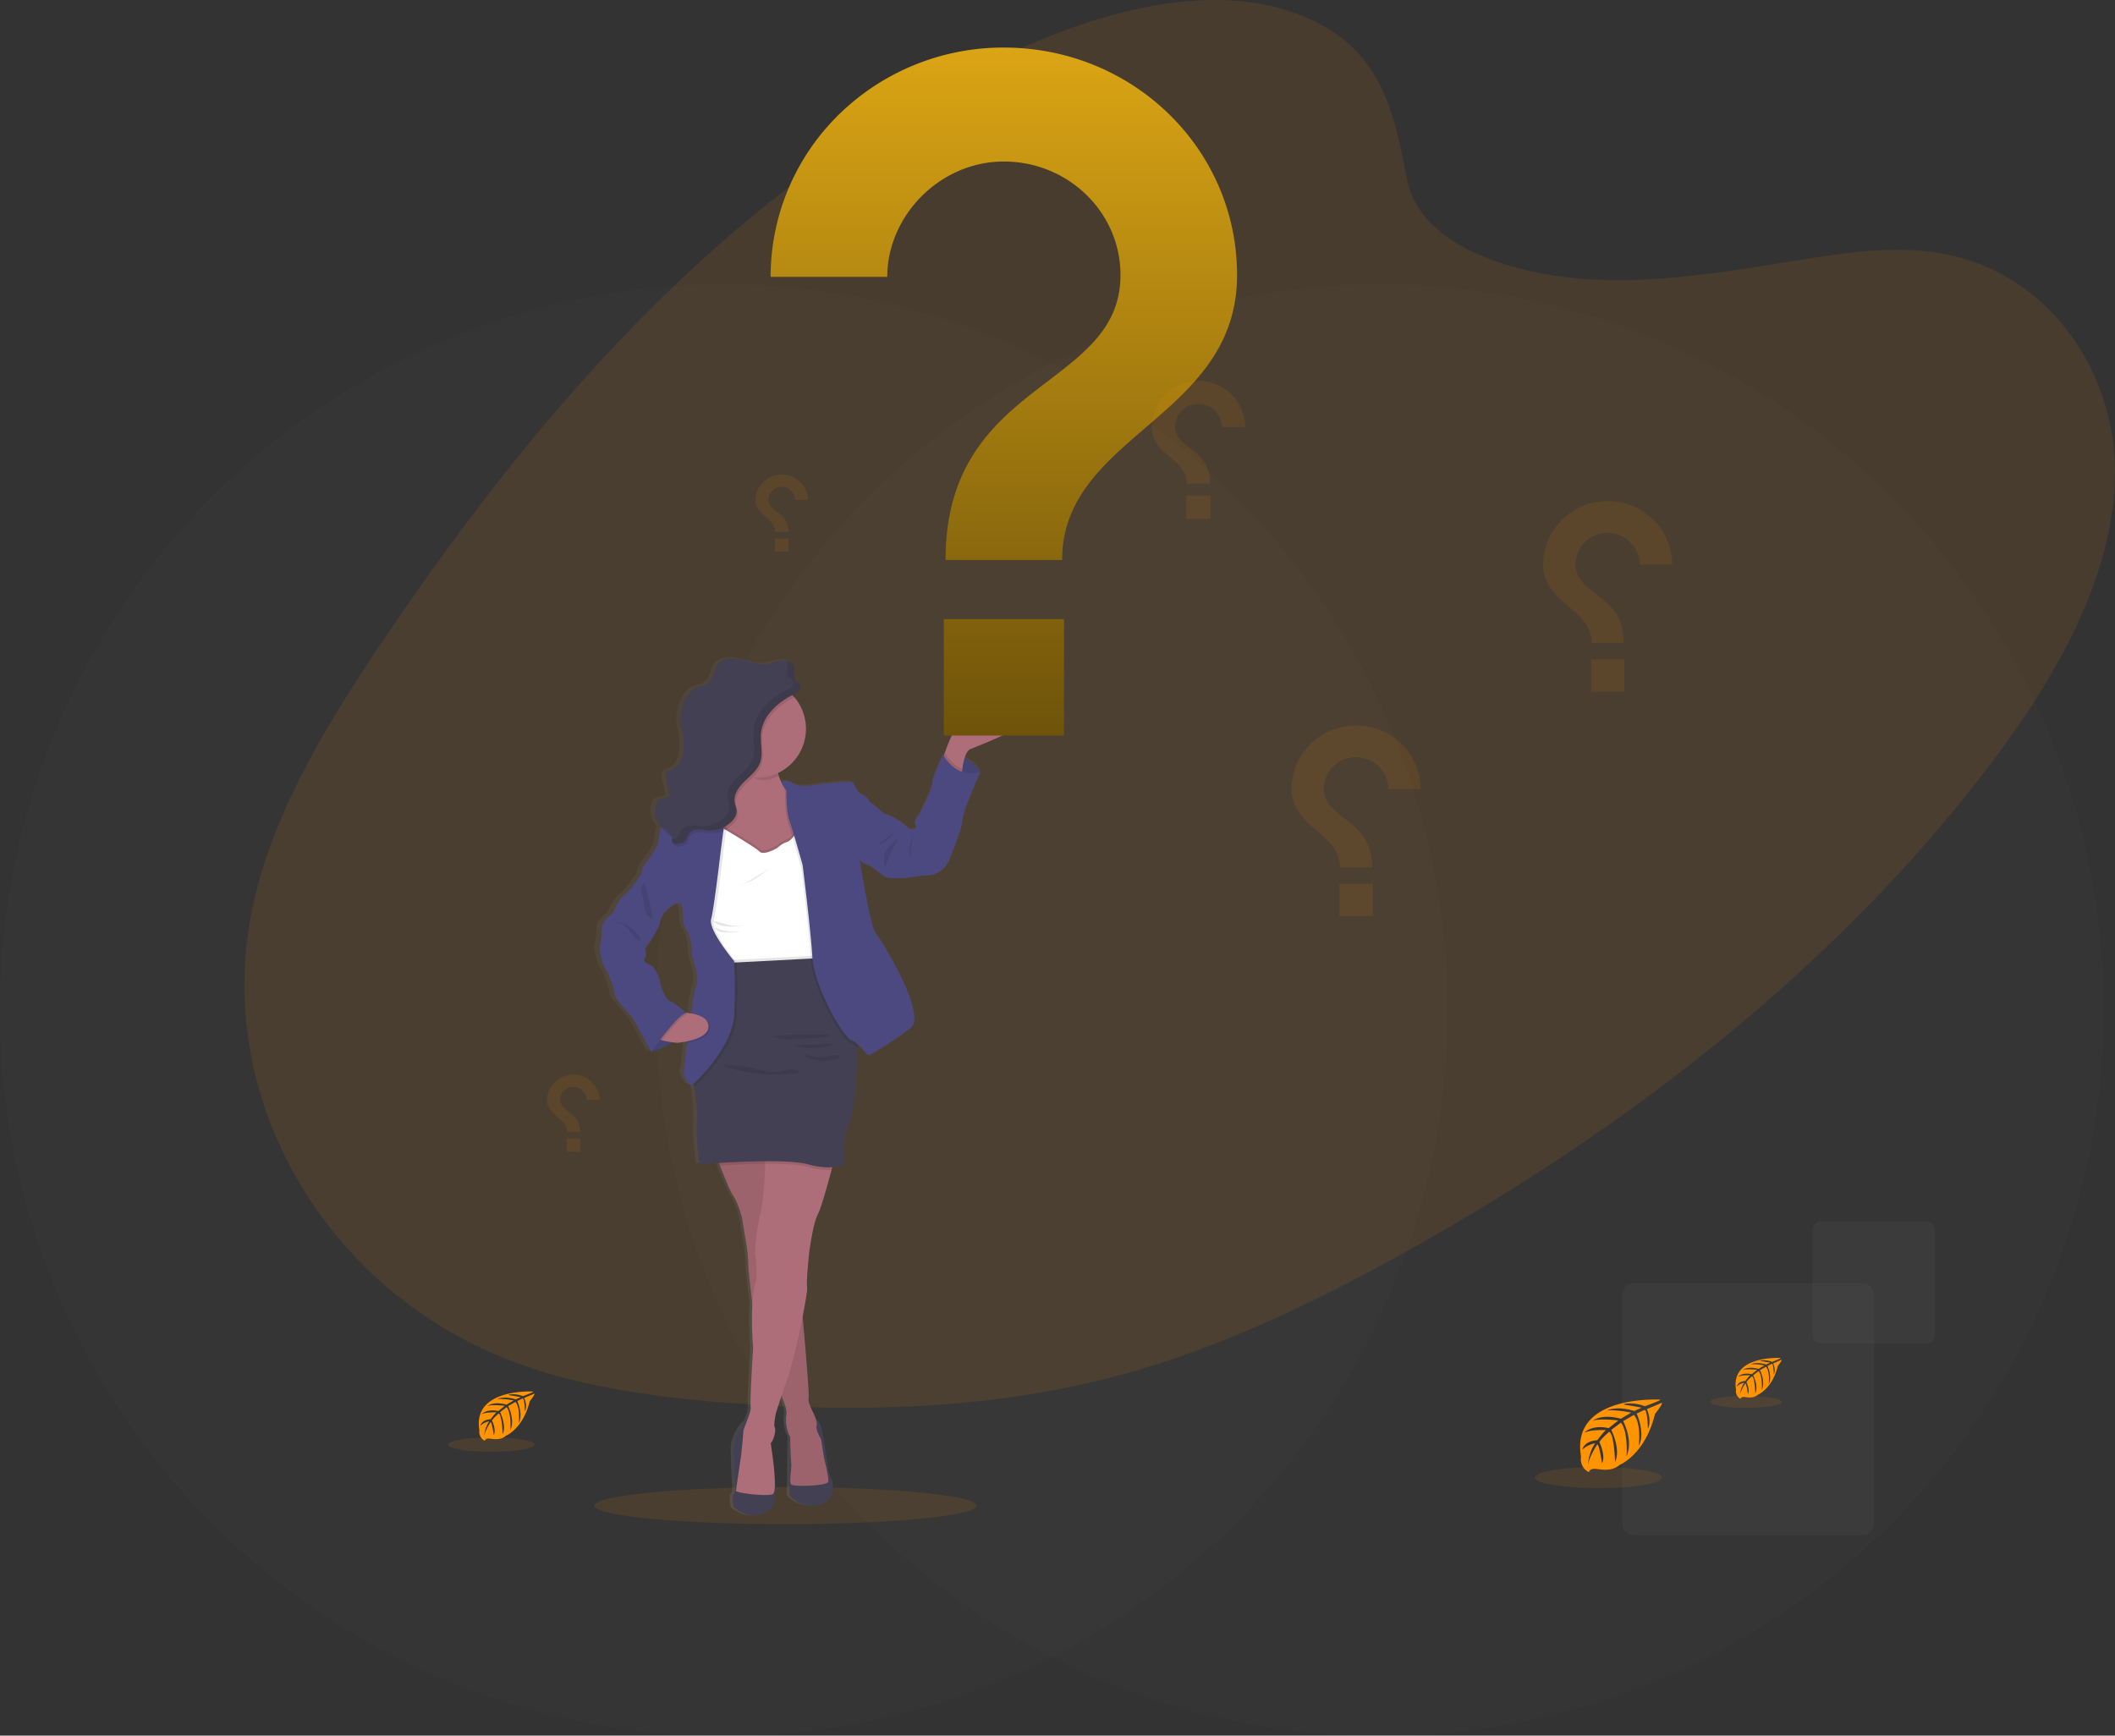 <svg xmlns="http://www.w3.org/2000/svg" xmlns:xlink="http://www.w3.org/1999/xlink" width="1157.262" height="949.678" viewBox="0 0 1157.262 949.678">
  <rect x="0" y="0" width="1157.262" height="949.678" fill="#333333" stroke="none"/>
  <defs>
    <linearGradient id="linear-gradient" x1="0.5" y1="1" x2="0.5" gradientUnits="objectBoundingBox">
      <stop offset="0" stop-color="gray" stop-opacity="0.251"/>
      <stop offset="0.54" stop-color="gray" stop-opacity="0.122"/>
      <stop offset="1" stop-color="gray" stop-opacity="0.102"/>
    </linearGradient>
    <linearGradient id="linear-gradient-2" x1="0.5" x2="0.5" y2="1" gradientUnits="objectBoundingBox">
      <stop offset="0" stop-color="#dba514"/>
      <stop offset="1" stop-color="#6e530a"/>
    </linearGradient>
  </defs>
  <g id="Group_2310" data-name="Group 2310" transform="translate(-441 -82.322)">
    <g id="Group_2309" data-name="Group 2309" transform="translate(248 -713)">
      <ellipse id="Ellipse_342" data-name="Ellipse 342" cx="396" cy="397" rx="396" ry="397" transform="translate(193 951)" fill="#fff" opacity="0.015"/>
      <ellipse id="Ellipse_762" data-name="Ellipse 762" cx="396" cy="397" rx="396" ry="397" transform="translate(552 951)" fill="#fff" opacity="0.015"/>
      <g id="Group_2308" data-name="Group 2308" transform="translate(1080.619 1463.597)">
        <path id="Path_9706" data-name="Path 9706" d="M305.327,1178.738H430.611a6.327,6.327,0,0,0,6.327-6.327V1047.127a6.326,6.326,0,0,0-6.327-6.327H305.327a6.326,6.326,0,0,0-6.327,6.327v125.284A6.3,6.3,0,0,0,305.327,1178.738Z" transform="translate(-299 -1006.959)" fill="#fff" opacity="0.03"/>
        <path id="Path_9802" data-name="Path 9802" d="M213.308,1015.746h57.529a4.694,4.694,0,0,0,4.708-4.708V953.508a4.694,4.694,0,0,0-4.708-4.708H213.308a4.694,4.694,0,0,0-4.708,4.708v57.529A4.694,4.694,0,0,0,213.308,1015.746Z" transform="translate(-104.356 -948.8)" fill="#fff" opacity="0.03"/>
      </g>
      <g id="undraw_questions_75e0_1_" data-name="undraw_questions_75e0 (1)" transform="translate(326.732 795.322)">
        <ellipse id="Ellipse_722" data-name="Ellipse 722" cx="104.567" cy="10.135" rx="104.567" ry="10.135" transform="translate(191.502 813.69)" fill="#ff9300" opacity="0.1"/>
        <path id="Path_14257" data-name="Path 14257" d="M673.447,43.868c-46.054-16.832-102.12-2.356-150,18.757-150.377,66.326-259.93,192.231-346.971,320.5-31.515,46.446-61.45,94.937-73.3,146.787C79.056,635.448,141.974,744.7,248.978,782.986c36.389,13.033,76.366,18.376,116.4,21.354,71.2,5.3,144.912,3.2,215.538-16.441,50.367-14.035,98.011-36.612,143.709-61.554,127.62-69.694,244.167-160.2,328.088-270.757,36.807-48.491,67.944-103.158,68.841-159.108s-36.185-112.171-97.2-121.684c-25.224-3.93-51.906.16-77.936,4.371-38.326,6.206-77.171,12.732-115.059,10.025-39.141-2.817-90.048-17.855-97.186-54.6C726.627,95.147,719.439,60.68,673.447,43.868Z" transform="translate(-98.044 -36.504)" fill="#ff9300" opacity="0.1"/>
        <path id="Path_14258" data-name="Path 14258" d="M385.024,800.42s-49.2-2.917-43.4,30.988c0,0-1.152,6.015,4.374,8.712,0,0,.082-2.516,5.047-1.664a22.6,22.6,0,0,0,5.343.261,11.246,11.246,0,0,0,6.536-2.657h0s13.836-5.614,19.209-27.85c0,0,3.987-4.842,3.823-6.1l-8.3,3.489s2.834,5.895.6,10.787c0,0-.265-10.566-1.866-10.326-.316.05-4.313,2.005-4.313,2.005s4.884,10.256,1.2,17.714c0,0,1.4-12.642-2.722-16.973l-5.852,3.358s5.71,10.6,1.835,19.238c0,0,1.02-13.263-3.059-18.426l-5.3,4.01s5.363,10.446,2.09,17.624c0,0-.418-15.449-3.232-16.612,0,0-4.639,4.01-5.343,5.674,0,0,3.67,7.579,1.4,11.579,0,0-1.4-10.286-2.549-10.336,0,0-4.608,6.817-5.1,11.489,0,0,.2-6.947,3.987-12.14,0,0-4.466.752-7.076,3.6,0,0,.724-4.822,8.208-5.243,0,0,3.813-5.163,4.843-5.484,0,0-7.453-.611-11.97,1.363,0,0,3.976-4.551,13.336-2.486l5.23-4.19s-9.818-1.323-13.968.14c0,0,4.782-4.01,15.375-1.093l5.689-3.348s-8.361-1.774-13.346-1.133c0,0,5.261-2.787,15.018.23l4.078-1.794s-6.117-1.183-7.922-1.373-1.886-.672-1.886-.672a21.561,21.561,0,0,1,11.511,1.253S385.177,801,385.024,800.42Z" transform="translate(389.715 -34.589)" fill="#ff9300"/>
        <ellipse id="Ellipse_723" data-name="Ellipse 723" cx="34.829" cy="5.784" rx="34.829" ry="5.784" transform="translate(706.019 802.703)" fill="#ff9300" opacity="0.1"/>
        <path id="Path_14259" data-name="Path 14259" d="M301.616,777.67s-27.742-1.644-24.47,17.474a4.619,4.619,0,0,0,2.457,4.912s.051-1.414,2.845-.932a12.578,12.578,0,0,0,3.008.141,6.236,6.236,0,0,0,3.691-1.494h0s7.789-3.178,10.848-15.709c0,0,2.243-2.737,2.161-3.439l-4.69,2.005s1.6,3.328.347,6.085c0,0-.153-5.965-1.02-5.825-.184,0-2.437,1.153-2.437,1.153s2.753,5.784.673,10.025c0,0,.8-7.128-1.529-9.574l-3.293,1.895s3.212,6.015,1.02,10.847c0,0,.561-7.479-1.723-10.386l-2.987,2.286s3.059,5.885,1.173,9.935c0,0-.235-8.712-1.825-9.363,0,0-2.61,2.266-3.008,3.2,0,0,2.039,4.271.785,6.526,0,0-.785-5.794-1.438-5.824,0,0-2.6,3.84-2.865,6.476a13.873,13.873,0,0,1,2.243-6.847,7.824,7.824,0,0,0-3.986,2.005s.4-2.717,4.629-2.958c0,0,2.151-2.917,2.722-3.088,0,0-4.2-.351-6.75.762,0,0,2.243-2.567,7.524-1.4l2.947-2.366s-5.536-.742-7.881.08c0,0,2.7-2.266,8.677-.612l3.2-1.895a29.619,29.619,0,0,0-7.514-.631s2.957-1.574,8.462.13l2.294-1s-3.456-.672-4.466-.772-1.071-.381-1.071-.381a12.212,12.212,0,0,1,6.495.712S301.7,778,301.616,777.67Z" transform="translate(539.038 -34.647)" fill="#ff9300"/>
        <ellipse id="Ellipse_724" data-name="Ellipse 724" cx="19.637" cy="3.268" rx="19.637" ry="3.268" transform="translate(801.91 763.795)" fill="#ff9300" opacity="0.1"/>
        <path id="Path_14260" data-name="Path 14260" d="M976.1,796S942.611,794,946.537,817.053a5.626,5.626,0,0,0,2.977,5.935s.061-1.714,3.436-1.133a15.337,15.337,0,0,0,3.64.17,7.562,7.562,0,0,0,4.445-1.8h0s9.421-3.82,13.081-18.958c0,0,2.712-3.3,2.6-4.14l-5.648,2.366s1.927,4.01.408,7.348c0,0-.184-7.2-1.264-7.018-.224,0-2.936,1.384-2.936,1.384s3.324,7.018.816,12.03c0,0,.948-8.6-1.856-11.549l-3.976,2.276s3.884,7.218,1.244,13.1c0,0,.683-9.022-2.039-12.541l-3.609,2.767s3.65,7.108,1.427,12.03c0,0-.3-10.506-2.212-11.308,0,0-3.151,2.737-3.63,3.86,0,0,2.5,5.163.948,7.89,0,0-.948-7.018-1.733-7.018,0,0-3.14,4.642-3.466,7.819a16.658,16.658,0,0,1,2.7-8.261,9.528,9.528,0,0,0-4.812,2.446s.49-3.278,5.6-3.569c0,0,2.59-3.519,3.283-3.729,0,0-5.1-.421-8.157.922,0,0,2.712-3.088,9.084-1.684l3.558-2.857s-6.678-.9-9.513.09c0,0,3.263-2.737,10.471-.742l3.874-2.276s-5.689-1.2-9.084-.772c0,0,3.579-1.895,10.2.16l2.773-1.223s-4.17-.812-5.393-.932-1.285-.461-1.285-.461a14.707,14.707,0,0,1,7.83.852S976.206,796.381,976.1,796Z" transform="translate(-817.962 -34.601)" fill="#ff9300"/>
        <ellipse id="Ellipse_725" data-name="Ellipse 725" cx="23.705" cy="3.94" rx="23.705" ry="3.94" transform="translate(111.374 786.502)" fill="#ff9300" opacity="0.1"/>
        <path id="Path_14261" data-name="Path 14261" d="M676.333,553.627a70.4,70.4,0,0,0,1.112-10.687c0-4.3,5.944-8.11,5.944-8.11s3.67-8.351,6.118-9.584,10-12.16,10-12.16a9.839,9.839,0,0,1,2.274-5.895,84.621,84.621,0,0,0,6.189-9.183h0c1.02-1.223.51-2.085,2.039-9.213a10.977,10.977,0,0,1,.285-1.073,1.389,1.389,0,0,1,.163-.461,11.886,11.886,0,0,1-2.886-12.461,5.005,5.005,0,0,1,1.448-2.206c1.723-1.383,4.476-.812,6.25-2.125l-1.886-8.2c-.449-2-.683-4.541,1.1-5.624a9.367,9.367,0,0,1,2.1-.692c3.059-1,4.833-4.18,5.628-7.238a24.4,24.4,0,0,0,.612-9.023c-.347-2.907-1.214-5.734-1.53-8.652a23.447,23.447,0,0,1,3.742-15.378,11.96,11.96,0,0,1,4.945-4.591c1.886-.832,4.078-1,5.842-2.005,3.793-2.376,3.6-8.02,6.627-11.258s8.391-3.228,12.806-2.115,8.809,3.008,13.336,2.536c2.916-.321,5.648-1.624,8.575-1.925a9.189,9.189,0,0,1,2.508.11v-.09c2.161.381,4.149,1.564,4.659,3.579a5.38,5.38,0,0,1,.143,1.464c0,1.173-.285,2.4-.306,3.519a3.314,3.314,0,0,0,.826,2.476c.581.611,1.438.932,2.039,1.564a2.485,2.485,0,0,1,.744,1.845c0,1.784-2.264,3.358-3.783,4.08h-.061c.408.4.816.822,1.193,1.253a26.153,26.153,0,0,1,6.75,17.534,26.765,26.765,0,0,1-16.558,24.441l.214.652a37.016,37.016,0,0,0,1.5,3.79,7.75,7.75,0,0,1,6.4.7c2.916,2.005,8.615,1.845,10.135,1.474s17.333-2.336,18.607-1.845,3.793-1.714,5.434,1.233,2.406,4.541,4.078,5.283,4.557,3.068,4.17,3.559,4.18,3.439,4.18,3.439,3.925,4.01,6.2,4.541,7.086,3.569,7.086,3.569l5.577,4.291s4.17.622,2.906-2.206,2.284-6.386,2.284-6.386,7.086-14.125,7.086-17.043S867,447.772,867,447.772l.714-.07.326-.912c1.07-2.957,2.457-6.586,3.517-8.712,2.039-4.06,3.293-4.481,3.293-4.481s24.551-18.125,40.5-12.6S886.242,442.98,882.195,444.7c-1.417.6-2.437,2.546-3.15,4.822a20.864,20.864,0,0,1,8.717,7.709s-9.747,21.243-10,26.526-6.709,20.05-6.709,20.05-2.406,10.937-15.436,10.316c0,0-17.975,3.248-21.9,0s-7.463-5.794-9.37-6.165a7.391,7.391,0,0,1-3.538-2.456s5.944,36.842,8.86,40.04,28.681,44.561,19.433,51.96a185.085,185.085,0,0,1-23.155,15.038c-.785.381-3.14-3.479-6.5-6.216v2.135c-.061,14.717-2.039,37.093-4.772,42.105-4.078,7.368-2.406,21.614-2.406,21.614a17.577,17.577,0,0,1-6.841,1.614c-.122.481-.265,1-.4,1.5-2.233,8.291-5.852,21.113-7.7,24.522-2.783,5.163-4.8,21.5-4.8,21.5s-1.652,16.04-1.019,18.3c.245.852-.826,7.529-2.508,16.04h0c1.02,11.519,2.957,33.724,3.283,41.754h0V798a2.384,2.384,0,0,0,0,.271v.491h0a7.378,7.378,0,0,1-.061,1.514,4.835,4.835,0,0,0,.173,2.286A39.551,39.551,0,0,0,795.133,809a30.366,30.366,0,0,1,1.223,3.108c1.02.441,2.264,1.514,2.957,4.13,1.264,4.792,3.161,18.045,3.161,18.045s.765,8.11,2.274,9.955,3.059,13.383-7.718,14.857-15.436-5.614-15.436-5.614l.377-32.16v-.06a4.858,4.858,0,0,1-.561-.872v-.08c-.071-.15-.153-.311-.224-.491l-.092-.241-.163-.391a.562.562,0,0,0,0-.14,20.911,20.911,0,0,1-.917-9.574v-1.353a3.743,3.743,0,0,0-.061-.662v-.121l-.061-.391v-.17a.73.73,0,0,0-.081-.4.431.431,0,0,0,0-.1c-.1-.461-.224-1-.357-1.444v-.11l-.153-.481h0c-.153-.511-.326-1-.51-1.544v-.1a1.388,1.388,0,0,0-.173-.471v-.06c-.184-.491-.377-1-.561-1.424L778,800.5l-.163-.4-.051-.12-.387-.892h0l-2.987,9.073s-1.652,6.757-.765,8.351-1.019,8.231-2.273,8.351l1.172,8.351a125.637,125.637,0,0,1,1.132,13.885c.082.531.163,1,.224,1.323.816,4.281-1.142,10.917-1.142,10.917-9.992,11.619-21.9.9-21.9.9s-1.386-6.146,0-7.369.765-5.654.765-5.654-.632-10.937-.754-18.917,6.637-15.038,6.637-15.038l.377.331c1.234-3.128,2.641-6.777,2.345-8.411-.51-2.827,1.4-32.672,1.4-32.672a174.044,174.044,0,0,1-.448-24.06h0c-.163-1.353-.316-2.687-.469-4.01-.765-6.416-1.387-11.9-1.631-14.777h0v-.341c-.061-.772-.092-1.323-.081-1.584,0-1,0-2.145-.1-3.4-.234-3.449-.785-7.288-.785-7.288l-2.651-15.85s-2.039-7.739-4.945-12.03l-.347-.542h0c-.112-.19-.224-.4-.346-.622l-.051-.09c-.112-.211-.234-.431-.347-.662l-.051-.09c-.408-.792-.846-1.7-1.305-2.707,0-.08-.071-.15-.1-.23l-.347-.762a.782.782,0,0,0-.133-.3c-.051-.1-.214-.511-.326-.762a2.874,2.874,0,0,1-.133-.311c-.133-.3-.275-.612-.408-.932l-.194-.461c-.092-.23-.193-.461-.3-.691l-.245-.612c-.071-.15-.132-.3-.193-.451l-.276-.692c0-.1-.092-.211-.132-.311-.724-1.774-1.417-3.529-2.039-5.123h0c-.194-.5-.387-1-.561-1.444-6.484.391-10.889.742-10.889.742s-2.039-14.366-1.386-23.82c.428-6.456-.8-14.576-1.6-19.048-.092-.491-.173-.932-.255-1.333l-.173.14c-3.171,2.456-5.445-5.654-5.445-5.654s.856-7.569,2.039-16.742l.122-.912a48.614,48.614,0,0,1-5.536.832s-1.02-.09-2.416-.26a67.454,67.454,0,0,1-12.174,5.413l-6.739-12.231a49.617,49.617,0,0,0-4.435-7.248c-2.039-2.456-9.237-10.316-9.115-11.79s-2.406-9.955-4.935-13.764S676.21,554.238,676.333,553.627Zm28.1,9.333c2.661,1.1,5.189,7.248,5.312,9.093s2.916,9.945,5.822,10.927c2.682.9,7.8,5.534,8.615,6.276.836.07,1.784.18,2.773.341,1.111-7.749,2.212-14.165,2.916-15.459,2.039-3.689-2.233-15.479-2.233-15.479s-.418-11.91-3.058-14.737-2.039-9.955-2.039-9.955-.632-2.948-.887-4.291-3.762,0-3.793,0h0s-6.831,3.679-7.851,9.2-8.483,15.108-8.483,15.108,1.142,3.318,0,5.013S701.771,561.857,704.432,562.96Z" transform="translate(-484.82 -35.606)" fill="url(#linear-gradient)"/>
        <path id="Path_14262" data-name="Path 14262" d="M727.391,457.854A20.514,20.514,0,0,0,707,448.411v14.346h8.86l6.933-1.724Z" transform="translate(-324.736 -35.472)" fill="#4c4981"/>
        <path id="Path_14263" data-name="Path 14263" d="M727.391,457.854A20.514,20.514,0,0,0,707,448.411v14.346h8.86l6.933-1.724Z" transform="translate(-324.736 -35.472)" opacity="0.1"/>
        <path id="Path_14264" data-name="Path 14264" d="M677.05,452.279l10.858,7.479s.092-1.494.367-3.539c.541-3.87,1.754-9.674,4.374-10.8,3.987-1.724,48.369-18.145,32.626-23.669s-39.9,12.581-39.9,12.581-1.244.421-3.232,4.461c-1.019,2.125-2.416,5.744-3.466,8.7C677.713,450.164,677.05,452.279,677.05,452.279Z" transform="translate(-295.448 -35.541)" fill="#ae6e79"/>
        <path id="Path_14265" data-name="Path 14265" d="M716.48,432.081l-1.234-.571-3.466,3.89,2.834,5.945,4.833-1.9-1.121-4.752Z" transform="translate(-421.624 -3.825)" fill="#4c4981"/>
        <path id="Path_14266" data-name="Path 14266" d="M799.139,811s3.12-.361,4.364,4.421,3.12,18.045,3.12,18.045.744,8.09,2.243,9.935,2.987,13.364-7.606,14.827-15.212-5.6-15.212-5.6l.377-32.15Z" transform="translate(-487.857 -34.563)" fill="#444053"/>
        <path id="Path_14267" data-name="Path 14267" d="M824,812.44s-6.668,7.018-6.545,14.978.754,18.877.754,18.877.612,4.421-.754,5.644,0,7.358,0,7.358,11.725,10.7,21.574-.9c0,0,1.917-6.626,1.121-10.9s-3.018-23.469-3.018-23.469Z" transform="translate(-549.691 -34.559)" fill="#444053"/>
        <path id="Path_14268" data-name="Path 14268" d="M788.57,666.227s6.729,18.506,9.6,22.8,4.853,12.03,4.853,12.03l2.62,15.809a86.773,86.773,0,0,1,.877,10.667c-.122,3.559,6.484,55.408,6.484,55.408l10.471,13.123s4.609,9.193,3.864,13.032.5,9.935,2.039,11.77c0,0,.245,12.03.622,14.707s-1.376,10.306,0,11.649,19.7.742,20.2-1.474-2.243-12.872-2.243-12.872l-1.621-10.3s-3.242-5.634-2.5-7.479-1.366-6.125-1.489-6.5-3.5-6.376-2.875-8.7-3.925-51.789-3.925-51.789L822.716,659.48Z" transform="translate(-530.775 -34.943)" fill="#ae6e79"/>
        <path id="Path_14269" data-name="Path 14269" d="M788.57,666.227s1.02,2.787,2.417,6.446c2.223,5.775,5.424,13.724,7.188,16.351,2.865,4.291,4.863,12.03,4.863,12.03l2.62,15.82a87.483,87.483,0,0,1,.867,10.666c0,1.4.958,10.356,2.182,20.672,1.886,15.769,4.3,34.737,4.3,34.737l10.471,13.123s.53,1,1.193,2.586c1.315,3.007,3.171,7.89,2.671,10.406-.744,3.8.5,9.925,2.039,11.769,0,0,.255,12.03.622,14.707s-1.376,10.3,0,11.649,19.7.742,20.2-1.464-2.243-12.872-2.243-12.872l-1.621-10.306s-3.242-5.634-2.488-7.479-1.376-6.125-1.5-6.5-3.5-6.376-2.875-8.7c.479-1.775-2.039-30.817-3.212-44.592-.4-4.331-.652-7.148-.652-7.148l-11.042-76.251-.9-6.145-.9-6.236Z" transform="translate(-530.775 -34.943)" opacity="0.1"/>
        <path id="Path_14270" data-name="Path 14270" d="M784.981,850.583c-.112,1.353,17.588,3.318,20.116,1.845s0-19.74,0-19.74l-1.152-8.331c1.234-.13,3.11-6.747,2.243-8.341s.744-8.331.744-8.331l2.936-9.023,1.794-5.524c2.916-6.326,7.137-24.371,9.757-37.845,1.652-8.461,2.7-15.128,2.468-15.98-.622-2.205,1.019-18.266,1.019-18.266s2.039-16.311,4.731-21.454c1.825-3.409,5.383-16.211,7.586-24.471,1.121-4.241,1.9-7.288,1.9-7.288s-18.842-1.554-30.271-2.1c-5.251-.251-8.942-.281-8.513.141s.54,2.667.52,5.915c-.051,8.411-1.244,23.208-2.508,27.188-1.744,5.514-3.487,22.055-2.743,23.659s.5,12.261.5,12.261a54.293,54.293,0,0,0-2.2,13.3,176.8,176.8,0,0,0,.428,23.95s-1.866,29.794-1.366,32.611-3.986,11.649-3.986,13.364-1.244,13.363-1.244,13.363S785.062,849.239,784.981,850.583Z" transform="translate(-515.97 -34.927)" fill="#ae6e79"/>
        <path id="Path_14271" data-name="Path 14271" d="M801.87,493.05l2.141,2.276,1.4,1.484,8.157,8.622,21.074,2.336,11.215-2.947,2.773-.732s0-5.534-.5-12.171c-.714-8.511-2.416-18.847-6.484-21.664a15.971,15.971,0,0,1-4.741-5.9,32.887,32.887,0,0,1-2.039-4.952c-.082-.221-.143-.431-.214-.652a54.585,54.585,0,0,1-1.978-9.093s-2.691-1.464-6.434-3.168c-9.757-4.481-26.611-10.667-20.748,3.168a53.557,53.557,0,0,1,2.2,6.216c.092.311.173.622.245.922,1.958,7.7.663,12.371-.8,14.947h0a9.331,9.331,0,0,1-.846,1.273,6.749,6.749,0,0,1-1.417,1.414l-2.427,15.148-.2,1.253Z" transform="translate(-542.699 -35.49)" fill="#ae6e79"/>
        <path id="Path_14272" data-name="Path 14272" d="M816.59,450.391c1.111,2.627-.54-2.145,0,0,4.445,3.108,14.916,11.96,20.8,11.96,3.976,0,5.169-.712,8.574-2.226a53.9,53.9,0,0,1-2.192-9.734S808.484,431.263,816.59,450.391Z" transform="translate(-553.809 -35.488)" opacity="0.1"/>
        <path id="Path_14273" data-name="Path 14273" d="M799.68,434.367a26.919,26.919,0,0,0,24.337,26.576c.938.09,1.886.15,2.845.15a26.731,26.731,0,1,0-27.182-26.727Z" transform="translate(-545.882 -35.574)" fill="#ae6e79"/>
        <path id="Path_14274" data-name="Path 14274" d="M790.79,552.645l3.875,9.935s3.151.13,8.065.281c16.588.521,53.14,1.183,54.771-3.008a10.5,10.5,0,0,0,.571-3.3c.214-6.386-2.814-16.19-2.814-16.19s-1.743-19.619-1.743-20.471,1.5-14.6,1.5-14.6l-3-11.028-8.35-5.764s-3.742,5.644-5.985,6.125-5.241,3.2-5.241,3.2-7.351,4.411-9.726,1.955-20.82-13.243-20.82-13.243l-9.727,10.546Z" transform="translate(-540.856 -35.376)" opacity="0.1"/>
        <path id="Path_14275" data-name="Path 14275" d="M790.82,554.165l3.874,9.925s3.15.14,8.065.291h.479c2.121.07,4.547.14,7.137.19,13.183.3,31.342.381,40.834-1,3.568-.5,5.9-1.223,6.291-2.206a8.748,8.748,0,0,0,.449-1.825c.061-.461.1-1,.122-1.474.214-6.386-2.814-16.191-2.814-16.191s-1.743-19.619-1.743-20.471,1.5-14.6,1.5-14.6l-3-11.028-5.74-3.95-2.61-1.8a38.569,38.569,0,0,1-2.865,3.709,7.607,7.607,0,0,1-3.12,2.416c-2.253.491-5.241,3.2-5.241,3.2s-7.351,4.411-9.727,1.955c-1.8-1.875-13.02-8.622-18.2-11.7-1.591-.952-2.62-1.544-2.62-1.544l-1.305,1.424-8.422,9.123Z" transform="translate(-540.886 -35.372)" fill="#fff"/>
        <path id="Path_14276" data-name="Path 14276" d="M716.64,452.212l10.858,7.479s.092-1.494.367-3.539c-5.363-2.226-8.625-7.148-9.563-8.722C717.3,450.1,716.64,452.212,716.64,452.212Z" transform="translate(-335.038 -35.474)" opacity="0.1"/>
        <path id="Path_14277" data-name="Path 14277" d="M713.577,477.593l2.365-.622s3.874,4.01,6.117,4.541,6.974,3.549,6.974,3.549l5.5,4.291s4.078.622,2.865-2.206,2.243-6.376,2.243-6.376,6.984-14.1,6.984-17.043,5.771-15.318,5.771-15.318,7.239,13.855,20.453,9.444c0,0-9.6,21.2-9.849,26.476s-6.607,19.98-6.607,19.98-2.375,10.917-15.212,10.306c0,0-17.71,3.238-21.574,0s-7.351-5.784-9.176-6.155a7.557,7.557,0,0,1-3.487-2.446V491.438Z" transform="translate(-370.128 -35.472)" fill="#4c4981"/>
        <path id="Path_14278" data-name="Path 14278" d="M745.09,491.33s-3.12,11.409-1.122,12.632Z" transform="translate(-379.445 -35.364)" opacity="0.1"/>
        <path id="Path_14279" data-name="Path 14279" d="M790.8,564.156c16.589.521,53.14,1.173,54.771-3.007a10.508,10.508,0,0,0,.571-3.3l-54.19,2.807Z" transform="translate(-528.927 -35.197)" opacity="0.1"/>
        <path id="Path_14280" data-name="Path 14280" d="M785,666.227s1.02,2.787,2.417,6.446c6.882-.411,16-.842,24.653-.9,3.059,0,6.056,0,8.891.1,6.016.18,11.215.662,14.529,1.584a39.148,39.148,0,0,0,12.949,1.644c1.121-4.24,1.9-7.288,1.9-7.288s-18.842-1.554-30.271-2.1l-.9-6.236Z" transform="translate(-527.205 -34.943)" opacity="0.1"/>
        <path id="Path_14281" data-name="Path 14281" d="M772.93,621.606l2.121,4.411s.3,1.313.673,3.4c.8,4.491,2.039,12.591,1.57,19.048-.622,9.444,1.377,23.779,1.377,23.779s45.88-3.8,59.339,0,20.086,0,20.086,0-1.631-14.215,2.365-21.574c2.722-5.013,4.639-27.388,4.7-42.105,0-6.787-.347-11.93-1.213-12.972-2.743-3.308-14.458-36.411-14.458-36.411l-2.671.14-7.137.371L799.1,561.8l-6.372.331-.673,2.005Z" transform="translate(-529.725 -35.194)" fill="#444053"/>
        <path id="Path_14282" data-name="Path 14282" d="M865.2,606.814l-.377,3.93s20.1-6.436,19.076-14.346,0-7.018,0-7.018l-16.15,1.343Z" transform="translate(-642.193 -35.118)" fill="#4c4981"/>
        <path id="Path_14283" data-name="Path 14283" d="M865.2,606.814l-.377,3.93s20.1-6.436,19.076-14.346,0-7.018,0-7.018l-16.15,1.343Z" transform="translate(-642.193 -35.118)" opacity="0.1"/>
        <path id="Path_14284" data-name="Path 14284" d="M760.536,494.5a18.011,18.011,0,0,1-7.076,3.619,4.639,4.639,0,0,0,2.039-1c1.438-1,2.8-2.1,4.19-3.158,1.121-.862,2.518-2.3,3.895-2.647A21.268,21.268,0,0,1,760.536,494.5Z" transform="translate(-408.298 -35.364)" opacity="0.1"/>
        <path id="Path_14285" data-name="Path 14285" d="M753.328,499.652a8.831,8.831,0,0,0-1.55,2.416,14.37,14.37,0,0,0,.112,7.589l3.222-7.639c.561-1.3,1.122-2.607,1.794-3.85.3-.531,2.151-2.747,1.937-3.208C758.273,493.657,753.93,498.92,753.328,499.652Z" transform="translate(-401.396 -35.356)" opacity="0.1"/>
        <path id="Path_14286" data-name="Path 14286" d="M838.123,541.847a10.456,10.456,0,0,1-5.863-2.7c3.314.411,6.454,1.694,9.717,2.366a14.664,14.664,0,0,0,9.054-.822C847.278,542.5,842.119,542.559,838.123,541.847Z" transform="translate(-576.086 -35.244)" opacity="0.1"/>
        <path id="Path_14287" data-name="Path 14287" d="M819.79,519.474a2.3,2.3,0,0,0,1.682-.411q3.732-2.1,7.361-4.391c2.355-1.494,5.2-3.008,7.208-4.892C831.1,514.171,826.489,517.88,819.79,519.474Z" transform="translate(-548.384 -35.318)" opacity="0.1"/>
        <path id="Path_14288" data-name="Path 14288" d="M842.956,545.4a15.78,15.78,0,0,1-3.895-.311,5.227,5.227,0,0,1-3.2-2.065,1.862,1.862,0,0,1,1.356.211,23.239,23.239,0,0,0,12.52,1.474C847.707,545.556,845.107,545.386,842.956,545.4Z" transform="translate(-578.463 -35.235)" opacity="0.1"/>
        <path id="Path_14289" data-name="Path 14289" d="M788.224,602.172a41.5,41.5,0,0,0,7.963,1.534,48.962,48.962,0,0,0,6.3-.12l10.2-.632,5.1-.321c.6,0,3.059,0,1.845-1.193-.612-.581-4.017-.211-4.894-.241q-2.539-.08-5.1-.09c-3.375,0-6.76,0-10.135.2C795.718,601.491,792,601.772,788.224,602.172Z" transform="translate(-500.117 -35.089)" opacity="0.1"/>
        <path id="Path_14290" data-name="Path 14290" d="M784.85,607.122c1.733-.07,3.966.943,5.75,1.163a38.956,38.956,0,0,0,6.015.23,34.046,34.046,0,0,0,11.593-2.326C800.429,606.581,792.629,606.812,784.85,607.122Z" transform="translate(-484.926 -35.076)" opacity="0.1"/>
        <path id="Path_14291" data-name="Path 14291" d="M798.335,612.361a16.918,16.918,0,0,0-2.223.6c-4.3,1.2-8.881.141-13.255-.922,1.091,1.614,3.059,2.306,5.026,2.747a23.69,23.69,0,0,0,9.788.351c1.02-.2,3.579-.561,4.078-1.6C802.587,612,799.294,612.21,798.335,612.361Z" transform="translate(-476.572 -35.062)" opacity="0.1"/>
        <path id="Path_14292" data-name="Path 14292" d="M840.088,620.255a33.719,33.719,0,0,0-3.813,1c-4.843,1.183-9.87-.441-14.733-1.534A69.708,69.708,0,0,0,803.71,618.1c1.071,0,2.773.922,3.823,1.233,1.376.411,2.773.792,4.17,1.133,2.743.662,5.526,1.2,8.33,1.594a87.078,87.078,0,0,0,17.1.732c2.61-.14,7.137.12,9.37-1.173a10.472,10.472,0,0,0-6.413-1.363Z" transform="translate(-542.448 -35.047)" opacity="0.1"/>
        <path id="Path_14293" data-name="Path 14293" d="M774.793,469.444s-.245,11.288,1.621,16.441c.591,1.6,1.509,4.561,2.508,7.88,1.091,3.679,2.284,7.8,3.2,11.028s1.529,5.393,1.529,5.393,4.211,33.724,5.3,49.795a3.864,3.864,0,0,0,.061.842c.061.9.163,1.845.316,2.817,2.427,15.96,16.425,40.572,21.125,42.536a14,14,0,0,1,3.956,2.677c0-6.787-.347-11.93-1.213-12.972-2.743-3.308-14.458-36.411-14.458-36.411l-2.671.14c.061-.461.1-1,.122-1.474.214-6.386-2.814-16.19-2.814-16.19s-1.744-19.619-1.744-20.471,1.5-14.6,1.5-14.6l-3-11.028-5.74-3.95c-.714-8.511-2.416-18.847-6.484-21.664a15.979,15.979,0,0,1-4.741-5.9c-.805.11.663-.591.663-.591Z" transform="translate(-478.978 -35.433)" opacity="0.1"/>
        <path id="Path_14294" data-name="Path 14294" d="M742.4,463.121a7.532,7.532,0,0,1,6.311.7c2.875,2,8.483,1.835,9.982,1.474s17.078-2.336,18.352-1.845,3.742-1.714,5.363,1.233,2.365,4.531,3.986,5.263,4.5,3.068,4.078,3.559,4.078,3.429,4.078,3.429l-9.094,29.073s5.862,36.772,8.728,39.96,28.3,44.5,19.2,51.86a181.424,181.424,0,0,1-22.818,15.038c-1.02.491-4.608-6.125-9.594-8.211s-20.453-29.674-21.411-45.363-5.363-50.627-5.363-50.627-5.363-19.128-7.229-24.281-1.621-16.441-1.621-16.441Z" transform="translate(-448.777 -35.436)" fill="#4c4981"/>
        <path id="Path_14295" data-name="Path 14295" d="M837.38,621.823l2.121,4.411s.3,1.313.673,3.4a1.923,1.923,0,0,0,1.02-.451c3.12-2.456,21.411-20.962,22.318-37.393.642-12.12.336-22.566.133-27.218-.061-1.464-.123-2.346-.123-2.536h0s-14.213-16.922-12.592-22.917,5.363-38.1,5.363-38.1l.55-4.211.948-7.118,2.263-17.223-2.345.541a6.751,6.751,0,0,1-1.417,1.414l-2.427,15.148-8.422,9.123-1.377,55.539,3.875,9.925s3.151.14,8.065.291h.479Z" transform="translate(-594.176 -35.411)" opacity="0.1"/>
        <path id="Path_14296" data-name="Path 14296" d="M848.5,530.146s3.487-1.353,3.732,0,.877,4.281.877,4.281-.622,7.118,2.039,9.935,3.059,14.707,3.059,14.707,4.2,11.769,2.212,15.449c-.724,1.333-1.845,8.02-2.967,16.04-.714,5.013-1.417,10.516-2.039,15.549-1.132,9.143-1.978,16.712-1.978,16.712s2.253,8.09,5.373,5.634,21.411-20.962,22.308-37.393c.612-11.539.367-21.564.163-26.506-.082-2.1-.163-3.278-.163-3.278s-14.213-16.922-12.592-22.927,5.363-38.1,5.363-38.1l.652-4.962.7-5.333.163-1.173,2.253-17.043h0c-.4.09-14.386,3.2-16.232,5.013s-13.254,4.411-13.254,4.411A9.883,9.883,0,0,0,841.1,488.3a10.967,10.967,0,0,0-.275,1.073c-1.5,7.118-1.02,7.97-2.039,9.2S848.5,530.146,848.5,530.146Z" transform="translate(-613.15 -35.413)" fill="#4c4981"/>
        <path id="Path_14297" data-name="Path 14297" d="M852.137,605.8c5.1-1,12.663-3.318,12.49-8.431-.153-4.782-6.005-6.506-10.44-7.118C853.473,595.242,852.769,600.766,852.137,605.8Z" transform="translate(-609.952 -35.116)" opacity="0.1"/>
        <path id="Path_14298" data-name="Path 14298" d="M852.9,603.255c.2.431,1.02.8,2.182,1.133a59.744,59.744,0,0,0,8.289,1.333s17.333-1.353,17.088-9.083c-.183-5.544-8.014-7.017-12.408-7.348a29.053,29.053,0,0,0-2.926-.12S852.154,601.671,852.9,603.255Z" transform="translate(-626.526 -35.119)" fill="#ae6e79"/>
        <path id="Path_14299" data-name="Path 14299" d="M864.151,603.255c.2.431,1.02.8,2.182,1.133,4.517-5.945,10.818-13.574,13.907-14.246l-.938-.852a29.049,29.049,0,0,0-2.926-.12S863.407,601.671,864.151,603.255Z" transform="translate(-637.779 -35.119)" opacity="0.1"/>
        <path id="Path_14300" data-name="Path 14300" d="M901.148,497.69l-5.1.742a86.982,86.982,0,0,1-6.118,9.193,9.928,9.928,0,0,0-2.243,5.885s-7.484,10.907-9.849,12.13-5.985,9.564-5.985,9.564-5.863,3.8-5.863,8.09a70.919,70.919,0,0,1-1.121,10.667c-.133.611.866,8.22,3.364,12.03s5,12.211,4.863,13.714,6.984,9.323,8.972,11.769a49.659,49.659,0,0,1,4.364,7.238l6.607,12.261s13.968-20.231,19.076-21.333c0,0-5.73-5.393-8.595-6.376s-5.618-9.022-5.74-10.907-2.62-7.97-5.231-9.023-4-2.205-2.875-3.93,0-5.013,0-5.013,7.361-9.564,8.36-15.038,7.728-9.193,7.728-9.193l3.864-9.323Z" transform="translate(-670.413 -35.348)" fill="#4c4981"/>
        <path id="Path_14301" data-name="Path 14301" d="M899.3,543.349a16.343,16.343,0,0,0-10.063-3.749c2.365.4,4.853.912,6.586,2.536a15.339,15.339,0,0,1,1.825,2.286c.591.832,5.4,6.847,6.117,5.895C904.963,548.923,900.273,544.161,899.3,543.349Z" transform="translate(-687.115 -35.243)" opacity="0.1"/>
        <path id="Path_14302" data-name="Path 14302" d="M889.193,537.6a4.31,4.31,0,0,1-3.558-2.476,13.7,13.7,0,0,1-1.111-4.351,63.9,63.9,0,0,0-1.54-7.449,3.4,3.4,0,0,1,.214-3.007,10.107,10.107,0,0,1,1.1-2.226c.918,1,1.183,3.338,1.56,4.682.469,1.664.9,3.338,1.3,5.012C887.378,528.586,889.07,537.6,889.193,537.6Z" transform="translate(-665.706 -35.297)" opacity="0.1"/>
        <path id="Path_14303" data-name="Path 14303" d="M806.1,488.382a10.417,10.417,0,0,0,1.723,1.744c2.039,1.594,4.741,2.937,5,5.454a5.775,5.775,0,0,0,.306,2.416c.652,1.1,2.253,1,3.528.792a6.182,6.182,0,0,0,2.987-1.083c1.336-1.123,1.458-3.128,2.477-4.541a6.339,6.339,0,0,1,5.1-2.216c1.906-.06,3.8.361,5.709.441a15.958,15.958,0,0,0,3.66-.241,11.768,11.768,0,0,0,1.183-.241,15.417,15.417,0,0,0,2.488-.832,11.054,11.054,0,0,0,1.213-.561,16.114,16.114,0,0,0,3.518-2.406c1.866-1.684,3.416-4.01,3.263-6.506-.092-1.534-.8-2.947-1.02-4.461-.765-4.331,2.161-8.421,5.332-11.519,1.264-1.233,2.61-2.426,3.874-3.679a18.34,18.34,0,0,0,4.557-6.4,18.744,18.744,0,0,0,.815-8.02,54.4,54.4,0,0,1-.234-8.241c.938-9.744,9.4-17.213,17.863-21.273l.377-.19a27.46,27.46,0,0,0-27.654-8.219,26.9,26.9,0,0,0-19.551,20.913,26.5,26.5,0,0,0,10.653,26.4c.092.311.173.622.245.922,1.958,7.7.663,12.371-.8,14.947h0c-.4.09-14.386,3.2-16.232,5.012s-13.254,4.411-13.254,4.411a9.884,9.884,0,0,0-7.127,7.168Z" transform="translate(-578.199 -35.574)" opacity="0.1"/>
        <path id="Path_14304" data-name="Path 14304" d="M882.465,409.785c-.561-.632-1.407-.952-1.978-1.564-1.764-1.885,0-4.962-.642-7.449-.693-2.757-4.14-3.96-7.015-3.669s-5.567,1.594-8.442,1.915c-4.466.491-8.789-1.414-13.142-2.526s-9.615-1.173-12.612,2.105-2.794,8.862-6.525,11.238c-1.723,1.093-3.895,1.213-5.761,2.005a11.751,11.751,0,0,0-4.874,4.581,23.682,23.682,0,0,0-3.691,15.348c.316,2.907,1.173,5.734,1.519,8.642a24.758,24.758,0,0,1-.612,9.023c-.785,3.007-2.488,6.256-5.536,7.218a9.45,9.45,0,0,0-2.039.692c-1.764,1.083-1.529,3.629-1.081,5.614l1.815,8.23c-1.744,1.3-4.456.742-6.117,2.115a5,5,0,0,0-1.428,2.206,11.9,11.9,0,0,0,3.66,13.173c2.039,1.594,4.741,2.937,5,5.444a5.571,5.571,0,0,0,.306,2.416c.642,1.1,2.253,1,3.528.792a6.181,6.181,0,0,0,2.977-1.083c1.346-1.123,1.458-3.128,2.478-4.541a6.359,6.359,0,0,1,5.1-2.216c1.917-.06,3.8.361,5.72.451a17.077,17.077,0,0,0,12.021-4.271c1.876-1.694,3.416-4.01,3.273-6.516-.092-1.524-.8-2.947-1.02-4.461-.755-4.321,2.162-8.421,5.333-11.519s6.892-5.955,8.442-10.075c1.937-5.1.061-10.8.581-16.211.938-9.754,9.39-17.213,17.863-21.283C881.446,414.657,884.657,412.241,882.465,409.785Z" transform="translate(-579.054 -35.604)" fill="#444053"/>
        <path id="Path_14305" data-name="Path 14305" d="M806.392,493.972c1.346-1.133,1.458-3.128,2.478-4.541a6.38,6.38,0,0,1,5.1-2.226c1.917-.06,3.813.361,5.72.451a17.025,17.025,0,0,0,12.062-4.281c1.876-1.684,3.405-4.01,3.263-6.506-.092-1.534-.8-2.957-1.02-4.461-.765-4.331,2.161-8.431,5.332-11.529s6.882-5.955,8.442-10.075c1.927-5.093,0-10.787.571-16.211.948-9.754,9.4-17.213,17.863-21.283,1.978-.952,5.189-3.368,3-5.825-.551-.632-1.4-.952-1.968-1.564-1.764-1.875,0-4.962-.653-7.439a4.051,4.051,0,0,0-.642-1.373c2.131.391,4.078,1.574,4.6,3.579.622,2.486-1.121,5.564.642,7.449.571.612,1.417.932,1.978,1.554,2.192,2.456-1.02,4.882-3,5.825-8.473,4.07-16.925,11.539-17.863,21.283-.52,5.424,1.356,11.118-.581,16.221-1.55,4.11-5.271,7.018-8.442,10.075s-6.117,7.188-5.332,11.519a37.817,37.817,0,0,1,1.02,4.461c.143,2.5-1.4,4.822-3.273,6.506a16.984,16.984,0,0,1-12.051,4.281c-1.917-.09-3.8-.5-5.72-.451a6.389,6.389,0,0,0-5.1,2.225c-1.02,1.414-1.132,3.419-2.478,4.541a6.181,6.181,0,0,1-2.977,1.073c-1.274.231-2.885.311-3.528-.782a2.668,2.668,0,0,1-.285-1.444,5.921,5.921,0,0,0,2.844-1.053Z" transform="translate(-569.661 -35.6)" opacity="0.1"/>
        <path id="Path_14306" data-name="Path 14306" d="M715.854,408.059H650.091V344.34H715.9Zm-.951-96.073H651.042c0-99.018,95.722-93.231,95.722-155.874,0-34.5-28.722-62.148-63.814-62.148s-63.8,29.8-63.8,63.129H555.33A124.211,124.211,0,0,1,592.644,68.3a128.511,128.511,0,0,1,90.3-36.69c70.488,0,127.619,55.3,127.619,124.5,0,78.33-95.712,87.248-95.712,155.874Z" transform="translate(-267.406 -5.586)" fill="url(#linear-gradient-2)"/>
        <path id="Path_14307" data-name="Path 14307" d="M361.938,414.261h18.189V396.6H361.938Zm.275-26.566h17.639c0-27.368-26.458-25.774-26.458-43.108a17.415,17.415,0,0,1,17.638-17.193,17.864,17.864,0,0,1,17.6,17.444h17.639c.081-19.162-15.656-34.757-35.145-34.832s-35.349,15.4-35.425,34.561c.056,21.654,26.514,24.12,26.514,43.088Z" transform="translate(374.954 -35.819)" fill="#ff9300" opacity="0.1"/>
        <path id="Path_14308" data-name="Path 14308" d="M496.857,536.671h18.189V519.057H496.857Zm.265-26.556H514.76c0-27.378-26.458-25.775-26.458-43.108a17.111,17.111,0,0,1,5.2-12.186,17.777,17.777,0,0,1,30.131,12.467h17.639c.081-19.162-15.656-34.757-35.145-34.832s-35.349,15.4-35.425,34.561C470.674,488.671,497.122,491.147,497.122,510.114Z" transform="translate(102.312 -35.512)" fill="#ff9300" opacity="0.1"/>
        <path id="Path_14309" data-name="Path 14309" d="M583.844,319.9h13.183V307.157H583.844Zm.194-19.258h12.786c0-19.83-19.178-18.677-19.178-31.228a12.622,12.622,0,0,1,12.785-12.451,12.941,12.941,0,0,1,12.785,12.652H616a25.575,25.575,0,0,0-51.142-.2C564.88,285.1,584.038,286.9,584.038,300.641Z" transform="translate(-68.424 -35.983)" fill="#ff9300" opacity="0.1"/>
        <path id="Path_14310" data-name="Path 14310" d="M810.055,337.756h7.453v-7.218h-7.453Zm.112-10.877h7.269c0-11.208-10.838-10.556-10.838-17.654a6.96,6.96,0,0,1,2.119-4.991,7.2,7.2,0,0,1,5.1-2.026,7.32,7.32,0,0,1,7.229,7.148h7.229a14.466,14.466,0,0,0-28.9-.11C799.329,318.056,810.167,319.109,810.167,326.879Z" transform="translate(-519.797 -35.855)" fill="#ff9300" opacity="0.1"/>
        <path id="Path_14311" data-name="Path 14311" d="M921.9,665.226h7.453v-7.218H921.9Zm.112-10.877h7.229c0-11.218-10.848-10.556-10.848-17.654a7.13,7.13,0,0,1,7.229-7.017,7.31,7.31,0,0,1,7.229,7.148h7.229a14.466,14.466,0,0,0-28.9-.11c-.041,8.852,10.8,9.865,10.8,17.634Z" transform="translate(-745.585 -35.034)" fill="#ff9300" opacity="0.1"/>
      </g>
    </g>
  </g>
</svg>
